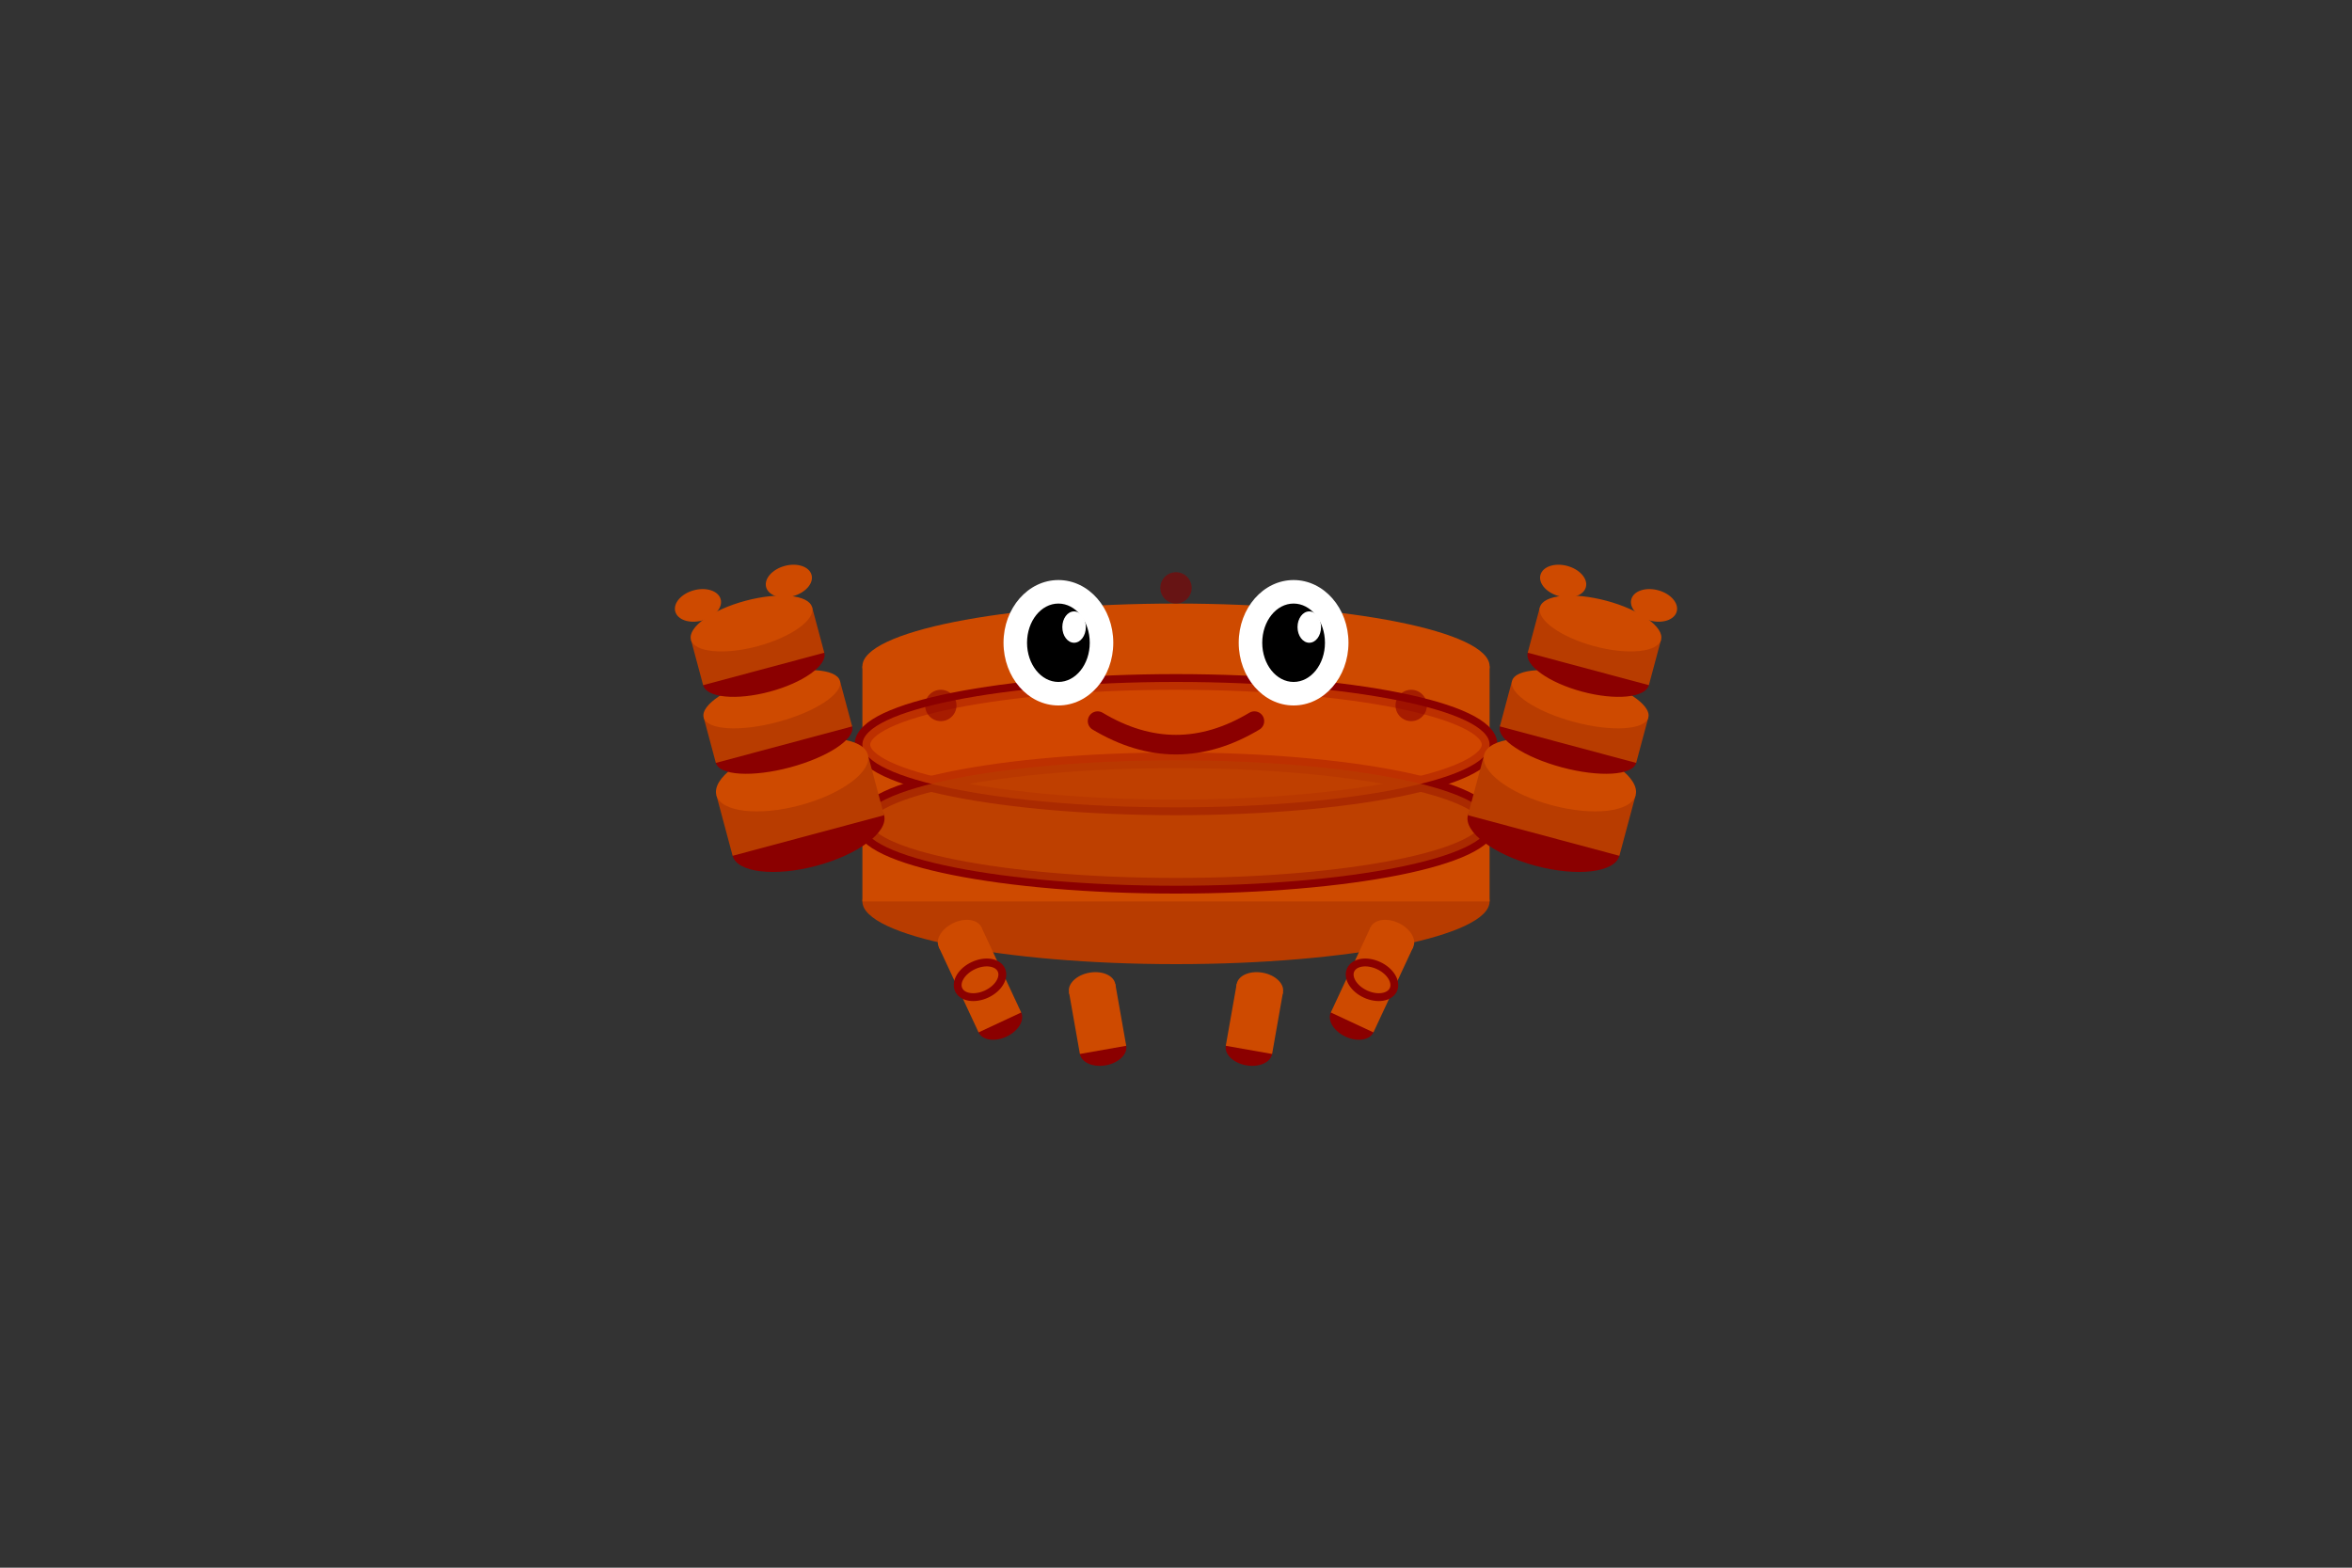 <svg viewBox="0 0 300 200" xmlns="http://www.w3.org/2000/svg">
  <rect x="0" y="0" width="300" height="200" fill="#333333" stroke="none"/>
  <!-- Ferris the Database Crab - clear database integration -->
  <g transform="translate(150, 100)">
    
    <!-- Main body as a database cylinder -->
    <g>
      <!-- Database cylinder body -->
      <ellipse cx="0" cy="15" rx="40" ry="8" fill="#b83c00"/>
      <rect x="-40" y="-15" width="80" height="30" fill="#ce4a00"/>
      <ellipse cx="0" cy="-15" rx="40" ry="8" fill="#ce4a00"/>
      
      <!-- Clear database layer separations -->
      <ellipse cx="0" cy="-5" rx="40" ry="8" fill="none" stroke="#8b0000" stroke-width="2"/>
      <ellipse cx="0" cy="5" rx="40" ry="8" fill="none" stroke="#8b0000" stroke-width="2"/>
      
      <!-- Database layer fills -->
      <ellipse cx="0" cy="-5" rx="40" ry="8" fill="#d44500" opacity="0.7"/>
      <ellipse cx="0" cy="5" rx="40" ry="8" fill="#b83c00" opacity="0.7"/>
    </g>
    
    <!-- Eyes - authentic Ferris style on database -->
    <ellipse cx="-15" cy="-18" rx="7" ry="8" fill="white"/>
    <ellipse cx="15" cy="-18" rx="7" ry="8" fill="white"/>
    <ellipse cx="-15" cy="-18" rx="4" ry="5" fill="black"/>
    <ellipse cx="15" cy="-18" rx="4" ry="5" fill="black"/>
    <!-- Eye highlights -->
    <ellipse cx="-13" cy="-20" rx="1.5" ry="2" fill="white"/>
    <ellipse cx="17" cy="-20" rx="1.5" ry="2" fill="white"/>
    
    <!-- Left claw - clearly database-shaped -->
    <g transform="translate(-50, -5) rotate(-15)">
      <!-- Multi-layer database stack -->
      <ellipse cx="0" cy="12" rx="10" ry="4" fill="#8b0000"/>
      <rect x="-10" y="4" width="20" height="8" fill="#b83c00"/>
      <ellipse cx="0" cy="4" rx="10" ry="4" fill="#ce4a00"/>
      
      <ellipse cx="0" cy="0" rx="9" ry="3" fill="#8b0000"/>
      <rect x="-9" y="-6" width="18" height="6" fill="#b83c00"/>
      <ellipse cx="0" cy="-6" rx="9" ry="3" fill="#ce4a00"/>
      
      <ellipse cx="0" cy="-10" rx="8" ry="3" fill="#8b0000"/>
      <rect x="-8" y="-16" width="16" height="6" fill="#b83c00"/>
      <ellipse cx="0" cy="-16" rx="8" ry="3" fill="#ce4a00"/>
      
      <!-- Claw pinchers -->
      <ellipse cx="-6" cy="-20" rx="3" ry="2" fill="#ce4a00"/>
      <ellipse cx="6" cy="-20" rx="3" ry="2" fill="#ce4a00"/>
    </g>
    
    <!-- Right claw - clearly database-shaped -->
    <g transform="translate(50, -5) rotate(15)">
      <!-- Multi-layer database stack -->
      <ellipse cx="0" cy="12" rx="10" ry="4" fill="#8b0000"/>
      <rect x="-10" y="4" width="20" height="8" fill="#b83c00"/>
      <ellipse cx="0" cy="4" rx="10" ry="4" fill="#ce4a00"/>
      
      <ellipse cx="0" cy="0" rx="9" ry="3" fill="#8b0000"/>
      <rect x="-9" y="-6" width="18" height="6" fill="#b83c00"/>
      <ellipse cx="0" cy="-6" rx="9" ry="3" fill="#ce4a00"/>
      
      <ellipse cx="0" cy="-10" rx="8" ry="3" fill="#8b0000"/>
      <rect x="-8" y="-16" width="16" height="6" fill="#b83c00"/>
      <ellipse cx="0" cy="-16" rx="8" ry="3" fill="#ce4a00"/>
      
      <!-- Claw pinchers -->
      <ellipse cx="-6" cy="-20" rx="3" ry="2" fill="#ce4a00"/>
      <ellipse cx="6" cy="-20" rx="3" ry="2" fill="#ce4a00"/>
    </g>
    
    <!-- Legs - cylindrical database style -->
    <g transform="translate(-25, 25) rotate(-25)">
      <ellipse cx="0" cy="6" rx="3" ry="2" fill="#8b0000"/>
      <rect x="-3" y="-6" width="6" height="12" fill="#ce4a00"/>
      <ellipse cx="0" cy="-6" rx="3" ry="2" fill="#ce4a00"/>
      <ellipse cx="0" cy="0" rx="3" ry="2" fill="none" stroke="#8b0000" stroke-width="1"/>
    </g>
    
    <g transform="translate(-10, 30) rotate(-10)">
      <ellipse cx="0" cy="4" rx="3" ry="2" fill="#8b0000"/>
      <rect x="-3" y="-4" width="6" height="8" fill="#ce4a00"/>
      <ellipse cx="0" cy="-4" rx="3" ry="2" fill="#ce4a00"/>
    </g>
    
    <g transform="translate(10, 30) rotate(10)">
      <ellipse cx="0" cy="4" rx="3" ry="2" fill="#8b0000"/>
      <rect x="-3" y="-4" width="6" height="8" fill="#ce4a00"/>
      <ellipse cx="0" cy="-4" rx="3" ry="2" fill="#ce4a00"/>
    </g>
    
    <g transform="translate(25, 25) rotate(25)">
      <ellipse cx="0" cy="6" rx="3" ry="2" fill="#8b0000"/>
      <rect x="-3" y="-6" width="6" height="12" fill="#ce4a00"/>
      <ellipse cx="0" cy="-6" rx="3" ry="2" fill="#ce4a00"/>
      <ellipse cx="0" cy="0" rx="3" ry="2" fill="none" stroke="#8b0000" stroke-width="1"/>
    </g>
    
    <!-- Mouth - Ferris smile -->
    <path d="M -10 -8 Q 0 -2 10 -8" stroke="#8b0000" stroke-width="2.5" fill="none" stroke-linecap="round"/>
    
    <!-- Database connection indicators -->
    <circle cx="-30" cy="-10" r="2" fill="#8b0000" opacity="0.6"/>
    <circle cx="30" cy="-10" r="2" fill="#8b0000" opacity="0.6"/>
    <circle cx="0" cy="-25" r="2" fill="#8b0000" opacity="0.6"/>
  </g>
</svg>